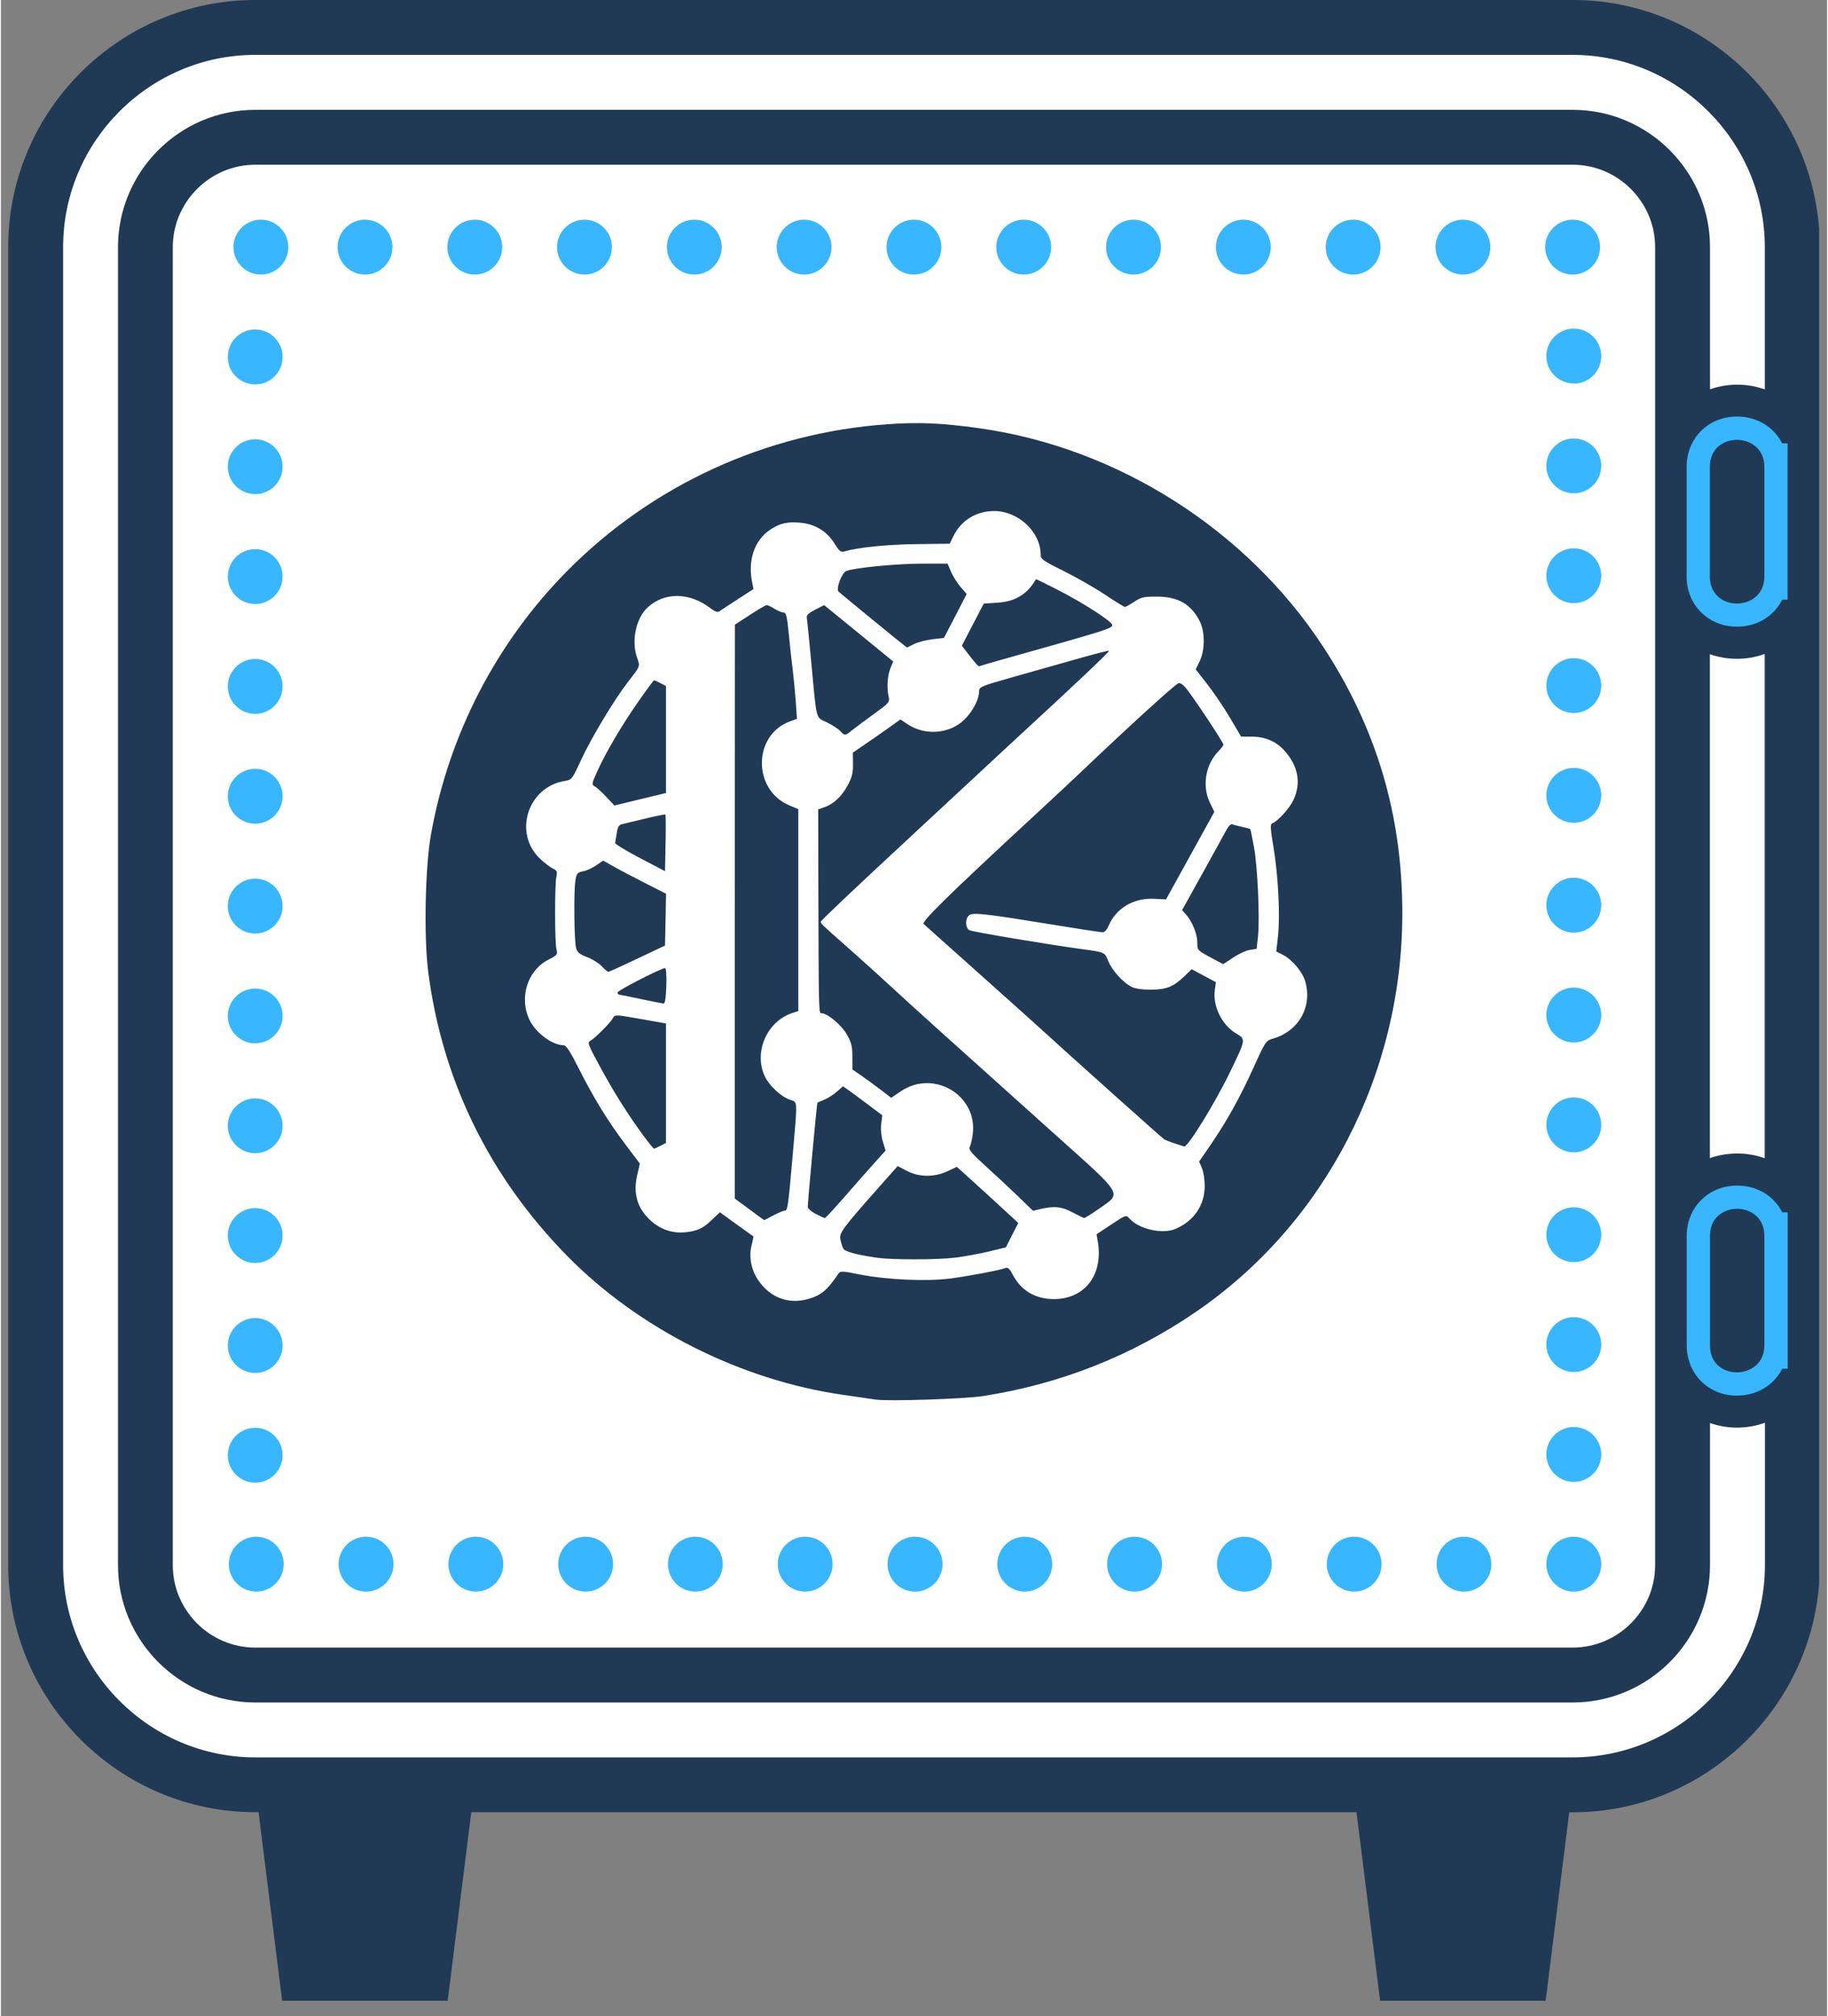 <svg xmlns="http://www.w3.org/2000/svg" xmlns:xlink="http://www.w3.org/1999/xlink" width="156" zoomAndPan="magnify" viewBox="0 0 116.88 129" height="172" preserveAspectRatio="xMidYMid meet" version="1.0"><rect x="0" y="0" width="116.88" height="129" fill="#808080" stroke="none"/><defs><clipPath id="25f266ac48"><path d="M 0.391 0 L 116.371 0 L 116.371 128.008 L 0.391 128.008 Z M 0.391 0 " clip-rule="nonzero"/></clipPath><clipPath id="bec7e36fb5"><path d="M 25.555 25.004 L 92.539 25.004 L 92.539 91.984 L 25.555 91.984 Z M 25.555 25.004 " clip-rule="nonzero"/></clipPath><clipPath id="bf76ffbade"><path d="M 27.18 27.07 L 89.695 27.07 L 89.695 89.586 L 27.18 89.586 Z M 27.18 27.07 " clip-rule="nonzero"/></clipPath></defs><path fill="#203a55" d="M 68.312 81.82 C 68.266 83.34 67.238 84.715 65.707 85.125 C 64.176 85.531 62.598 84.855 61.805 83.57 C 61.371 85.02 60.027 86.082 58.434 86.082 C 56.844 86.082 55.496 85.02 55.066 83.57 C 54.27 84.855 52.691 85.539 51.16 85.133 C 49.629 84.723 48.602 83.348 48.559 81.828 C 47.457 82.871 45.762 83.125 44.379 82.328 C 43.004 81.531 42.363 79.941 42.719 78.469 C 41.391 79.188 39.688 78.988 38.562 77.867 C 37.434 76.742 37.23 75.039 37.961 73.699 C 36.488 74.059 34.891 73.418 34.102 72.043 C 33.305 70.668 33.551 68.965 34.59 67.863 C 33.074 67.816 31.699 66.793 31.289 65.258 C 30.879 63.727 31.559 62.152 32.852 61.355 C 31.395 60.926 30.336 59.578 30.336 57.984 C 30.336 56.395 31.402 55.047 32.852 54.617 C 31.566 53.82 30.879 52.246 31.289 50.711 C 31.699 49.18 33.082 48.156 34.59 48.109 C 33.551 47.008 33.297 45.305 34.102 43.93 C 34.895 42.555 36.488 41.914 37.961 42.273 C 37.238 40.941 37.441 39.238 38.562 38.113 C 39.688 36.984 41.391 36.785 42.719 37.512 C 42.371 36.039 43.004 34.449 44.379 33.652 C 45.754 32.855 47.457 33.102 48.559 34.152 C 48.602 32.633 49.629 31.258 51.16 30.848 C 52.691 30.441 54.277 31.117 55.066 32.41 C 55.496 30.953 56.844 29.891 58.434 29.891 C 60.027 29.891 61.371 30.953 61.805 32.41 C 62.598 31.125 64.176 30.441 65.707 30.848 C 67.238 31.258 68.266 32.641 68.312 34.152 C 69.41 33.109 71.113 32.855 72.492 33.652 C 73.867 34.449 74.504 36.039 74.148 37.512 C 75.48 36.789 77.184 36.992 78.305 38.113 C 79.43 39.238 79.637 40.941 78.91 42.273 C 80.383 41.922 81.973 42.555 82.77 43.93 C 83.562 45.305 83.32 47.008 82.27 48.109 C 83.781 48.156 85.164 49.18 85.57 50.711 C 85.98 52.246 85.305 53.82 84.012 54.617 C 85.469 55.047 86.531 56.395 86.531 57.984 C 86.531 59.578 85.469 60.926 84.012 61.355 C 85.297 62.152 85.98 63.727 85.57 65.258 C 85.164 66.793 83.781 67.816 82.27 67.863 C 83.312 68.965 83.562 70.66 82.77 72.043 C 81.973 73.418 80.383 74.059 78.91 73.699 C 79.629 75.031 79.43 76.734 78.305 77.867 C 77.176 78.988 75.48 79.195 74.148 78.469 C 74.5 79.941 73.867 81.539 72.492 82.328 C 71.113 83.125 69.41 82.879 68.312 81.828 Z M 114.195 28.105 L 114.629 28.105 L 114.629 38.648 L 114.195 38.648 C 112.688 41.379 107.676 40.844 107.621 36.918 L 107.621 29.824 C 107.676 25.918 112.688 25.383 114.195 28.113 Z M 114.195 77.293 L 114.629 77.293 L 114.629 87.832 L 114.191 87.832 C 112.68 90.547 107.668 90.031 107.617 86.098 L 107.617 79.004 C 107.668 75.121 112.68 74.562 114.191 77.293 Z M 114.195 77.293 " fill-opacity="1" fill-rule="evenodd"/><path fill="#ffffff" d="M 100.594 8.781 C 104.461 8.781 107.621 11.945 107.621 15.812 L 107.621 100.141 C 107.621 104 104.461 107.168 100.594 107.168 L 16.273 107.168 C 12.406 107.168 9.246 104.008 9.246 100.141 L 9.246 15.812 C 9.246 11.945 12.406 8.781 16.273 8.781 L 100.602 8.781 Z M 58.434 29.867 C 42.914 29.867 30.328 42.449 30.328 57.98 C 30.328 73.508 42.914 86.082 58.434 86.082 C 73.957 86.082 86.547 73.5 86.547 57.98 C 86.547 42.457 73.961 29.867 58.434 29.867 Z M 58.434 29.867 " fill-opacity="1" fill-rule="evenodd"/><path fill="#ffffff" d="M 107.621 76.57 L 107.621 39.363 L 109.965 40.191 C 110.711 40.449 111.559 40.449 112.301 40.191 L 114.652 39.34 L 114.652 76.602 L 112.301 75.762 C 111.559 75.492 110.711 75.492 109.957 75.754 L 107.617 76.578 Z M 114.652 88.523 L 114.652 100.133 C 114.652 107.859 108.328 114.188 100.594 114.188 L 16.273 114.188 C 8.547 114.188 2.219 107.867 2.219 100.133 L 2.219 15.812 C 2.219 8.086 8.539 1.754 16.273 1.754 L 100.602 1.754 C 108.328 1.754 114.656 8.078 114.656 15.812 L 114.656 27.414 L 112.309 26.574 C 111.562 26.305 110.715 26.305 109.965 26.574 L 107.621 27.391 L 107.621 15.82 C 107.621 11.953 104.461 8.789 100.594 8.789 L 16.273 8.789 C 12.406 8.789 9.246 11.953 9.246 15.82 L 9.246 100.148 C 9.246 104.008 12.406 107.176 16.273 107.176 L 100.602 107.176 C 104.469 107.176 107.629 104.016 107.629 100.148 L 107.629 88.574 L 109.973 89.398 C 110.715 89.66 111.562 89.66 112.309 89.395 L 114.656 88.543 Z M 114.652 88.523 " fill-opacity="1" fill-rule="evenodd"/><path fill="#38b6ff" d="M 16.273 14.055 C 17.242 14.055 18.027 14.844 18.027 15.812 C 18.027 16.777 17.242 17.566 16.273 17.566 C 15.309 17.566 14.52 16.777 14.52 15.812 C 14.52 14.844 15.309 14.055 16.273 14.055 Z M 16.273 14.055 " fill-opacity="1" fill-rule="evenodd"/><path fill="#38b6ff" d="M 58.434 28.105 C 74.93 28.105 88.301 41.477 88.301 57.973 C 88.301 74.465 74.93 87.84 58.434 87.84 C 41.938 87.84 28.566 74.465 28.566 57.973 C 28.566 41.477 41.938 28.105 58.434 28.105 Z M 58.434 28.105 " fill-opacity="1" fill-rule="evenodd"/><g clip-path="url(#25f266ac48)"><path fill="#203a55" d="M 100.379 115.941 L 98.84 128.234 L 88.301 128.234 L 86.762 115.941 L 30.105 115.941 L 28.566 128.234 L 18.027 128.234 L 16.488 115.941 L 16.273 115.941 C 7.574 115.941 0.465 108.832 0.465 100.133 L 0.465 15.812 C 0.457 7.109 7.574 0 16.273 0 L 100.602 0 C 109.305 0 116.414 7.109 116.414 15.812 L 116.414 100.141 C 116.414 108.832 109.305 115.949 100.602 115.949 L 100.379 115.949 Z M 100.379 115.941 " fill-opacity="1" fill-rule="evenodd"/></g><path fill="#ffffff" d="M 109.379 74.094 C 110.508 73.699 111.766 73.699 112.887 74.102 L 112.887 41.84 C 111.766 42.25 110.5 42.25 109.379 41.855 Z M 109.379 74.094 " fill-opacity="1" fill-rule="evenodd"/><path fill="#ffffff" d="M 112.895 91.027 C 111.773 91.438 110.508 91.438 109.387 91.043 L 109.387 100.141 C 109.387 104.973 105.438 108.922 100.602 108.922 L 16.273 108.922 C 11.441 108.922 7.492 104.973 7.492 100.141 L 7.492 15.812 C 7.492 10.977 11.441 7.027 16.273 7.027 L 100.602 7.027 C 105.438 7.027 109.387 10.977 109.387 15.812 L 109.387 24.906 C 110.516 24.512 111.773 24.512 112.895 24.914 L 112.895 15.812 C 112.895 9.051 107.355 3.512 100.594 3.512 L 16.273 3.512 C 9.516 3.512 3.98 9.043 3.98 15.812 L 3.98 100.141 C 3.98 106.898 9.516 112.434 16.273 112.434 L 100.602 112.434 C 107.363 112.434 112.902 106.898 112.902 100.141 L 112.902 91.035 Z M 112.895 91.027 " fill-opacity="1" fill-rule="evenodd"/><path fill="#38b6ff" d="M 111.117 77.336 C 111.988 77.336 112.867 77.91 112.867 79.055 L 112.867 86.082 C 112.867 87.223 111.98 87.801 111.102 87.801 C 110.227 87.801 109.395 87.242 109.387 86.105 L 109.387 79.031 C 109.398 77.902 110.262 77.336 111.125 77.336 M 111.125 75.852 C 109.312 75.852 107.922 77.211 107.898 79.02 L 107.898 86.082 C 107.898 86.082 107.898 86.121 107.898 86.121 C 107.922 87.926 109.297 89.289 111.102 89.289 C 112.406 89.289 113.484 88.605 114.012 87.57 L 114.359 87.57 L 114.359 86.082 C 114.359 86.082 114.359 79.055 114.359 79.055 L 114.359 77.566 L 114.012 77.566 C 113.492 76.527 112.418 75.852 111.125 75.852 Z M 111.125 75.852 " fill-opacity="1" fill-rule="nonzero"/><path fill="#38b6ff" d="M 111.109 28.141 C 111.988 28.141 112.867 28.723 112.867 29.859 L 112.867 36.887 C 112.867 38.031 111.988 38.613 111.109 38.613 C 110.234 38.613 109.395 38.055 109.379 36.91 L 109.379 29.836 C 109.395 28.699 110.246 28.141 111.102 28.141 M 111.102 26.652 C 109.289 26.652 107.914 28.016 107.891 29.824 L 107.891 36.887 C 107.891 36.887 107.891 36.926 107.891 36.926 C 107.914 38.73 109.297 40.094 111.109 40.094 C 112.414 40.094 113.484 39.41 114.012 38.367 L 114.352 38.367 L 114.352 36.879 C 114.352 36.879 114.352 29.852 114.352 29.852 L 114.352 28.363 L 114.004 28.363 C 113.477 27.324 112.406 26.648 111.102 26.648 Z M 111.102 26.652 " fill-opacity="1" fill-rule="nonzero"/><path fill="#ffffff" d="M 100.594 10.539 L 16.273 10.539 C 13.383 10.539 11 12.918 11 15.812 L 11 100.141 C 11 103.031 13.375 105.41 16.273 105.41 L 100.602 105.41 C 103.496 105.41 105.875 103.039 105.875 100.141 L 105.875 15.812 C 105.875 12.918 103.496 10.539 100.602 10.539 Z M 100.594 10.539 " fill-opacity="1" fill-rule="evenodd"/><path fill="#38b6ff" d="M 58.434 98.316 L 58.508 98.316 C 59.484 98.316 60.266 99.105 60.266 100.07 C 60.266 101.039 59.477 101.828 58.508 101.828 L 58.434 101.828 C 57.496 101.789 56.746 101.016 56.746 100.07 C 56.746 99.129 57.496 98.355 58.434 98.316 Z M 58.434 98.316 " fill-opacity="1" fill-rule="evenodd"/><path fill="#38b6ff" d="M 58.434 14.055 C 59.402 14.055 60.191 14.844 60.191 15.812 C 60.191 16.777 59.402 17.566 58.434 17.566 C 57.461 17.566 56.68 16.777 56.68 15.812 C 56.68 14.844 57.469 14.055 58.434 14.055 Z M 58.434 14.055 " fill-opacity="1" fill-rule="evenodd"/><path fill="#38b6ff" d="M 100.668 101.828 C 99.703 101.828 98.914 101.039 98.914 100.07 C 98.914 99.105 99.703 98.316 100.668 98.316 C 101.637 98.316 102.426 99.105 102.426 100.07 C 102.426 101.039 101.637 101.828 100.668 101.828 Z M 100.668 101.828 " fill-opacity="1" fill-rule="evenodd"/><path fill="#38b6ff" d="M 102.352 15.812 C 102.352 16.777 101.562 17.566 100.594 17.566 C 99.629 17.566 98.84 16.777 98.84 15.812 C 98.84 14.844 99.629 14.055 100.594 14.055 C 101.562 14.055 102.352 14.844 102.352 15.812 Z M 102.352 15.812 " fill-opacity="1" fill-rule="evenodd"/><path fill="#38b6ff" d="M 18.395 15.812 C 18.395 16.777 17.605 17.566 16.637 17.566 C 15.672 17.566 14.883 16.777 14.883 15.812 C 14.883 14.844 15.672 14.055 16.637 14.055 C 17.605 14.055 18.395 14.844 18.395 15.812 Z M 18.395 15.812 " fill-opacity="1" fill-rule="evenodd"/><path fill="#38b6ff" d="M 67.219 15.812 C 67.219 16.777 66.43 17.566 65.461 17.566 C 64.496 17.566 63.707 16.777 63.707 15.812 C 63.707 14.844 64.496 14.055 65.461 14.055 C 66.43 14.055 67.219 14.844 67.219 15.812 Z M 67.219 15.812 " fill-opacity="1" fill-rule="evenodd"/><path fill="#38b6ff" d="M 58.711 25.5 C 76.988 25.5 91.805 40.324 91.805 58.602 C 91.805 76.883 76.98 91.699 58.711 91.699 C 40.438 91.699 25.609 76.883 25.609 58.602 C 25.609 40.324 40.43 25.5 58.711 25.5 Z M 58.711 25.5 " fill-opacity="1" fill-rule="evenodd"/><path fill="#38b6ff" d="M 74.246 15.812 C 74.246 16.777 73.457 17.566 72.492 17.566 C 71.523 17.566 70.734 16.777 70.734 15.812 C 70.734 14.844 71.523 14.055 72.492 14.055 C 73.457 14.055 74.246 14.844 74.246 15.812 Z M 74.246 15.812 " fill-opacity="1" fill-rule="evenodd"/><path fill="#38b6ff" d="M 81.273 15.812 C 81.273 16.777 80.484 17.566 79.52 17.566 C 78.551 17.566 77.762 16.777 77.762 15.812 C 77.762 14.844 78.551 14.055 79.52 14.055 C 80.484 14.055 81.273 14.844 81.273 15.812 Z M 81.273 15.812 " fill-opacity="1" fill-rule="evenodd"/><path fill="#38b6ff" d="M 88.301 15.812 C 88.301 16.777 87.512 17.566 86.547 17.566 C 85.578 17.566 84.793 16.777 84.793 15.812 C 84.793 14.844 85.578 14.055 86.547 14.055 C 87.512 14.055 88.301 14.844 88.301 15.812 Z M 88.301 15.812 " fill-opacity="1" fill-rule="evenodd"/><path fill="#38b6ff" d="M 95.328 15.812 C 95.328 16.777 94.543 17.566 93.574 17.566 C 92.605 17.566 91.82 16.777 91.82 15.812 C 91.82 14.844 92.605 14.055 93.574 14.055 C 94.543 14.055 95.328 14.844 95.328 15.812 Z M 95.328 15.812 " fill-opacity="1" fill-rule="evenodd"/><path fill="#38b6ff" d="M 100.668 24.535 C 100.016 24.535 99.441 24.172 99.137 23.641 C 98.996 23.391 98.914 23.094 98.914 22.781 C 98.914 21.812 99.703 21.023 100.668 21.023 C 101.637 21.023 102.426 21.812 102.426 22.781 C 102.426 23.094 102.344 23.391 102.199 23.648 C 101.895 24.184 101.332 24.543 100.668 24.543 Z M 100.668 24.535 " fill-opacity="1" fill-rule="evenodd"/><path fill="#38b6ff" d="M 100.668 31.562 C 99.703 31.562 98.914 30.773 98.914 29.809 C 98.914 28.84 99.703 28.051 100.668 28.051 C 101.637 28.051 102.426 28.84 102.426 29.809 C 102.426 30.773 101.637 31.562 100.668 31.562 Z M 100.668 31.562 " fill-opacity="1" fill-rule="evenodd"/><path fill="#38b6ff" d="M 100.668 38.59 C 99.703 38.59 98.914 37.801 98.914 36.836 C 98.914 35.867 99.703 35.082 100.668 35.082 C 101.637 35.082 102.426 35.867 102.426 36.836 C 102.426 37.801 101.637 38.59 100.668 38.59 Z M 100.668 38.59 " fill-opacity="1" fill-rule="evenodd"/><path fill="#38b6ff" d="M 100.668 45.617 C 99.703 45.617 98.914 44.832 98.914 43.863 C 98.914 42.898 99.703 42.109 100.668 42.109 C 101.637 42.109 102.426 42.898 102.426 43.863 C 102.426 44.832 101.637 45.617 100.668 45.617 Z M 100.668 45.617 " fill-opacity="1" fill-rule="evenodd"/><path fill="#38b6ff" d="M 100.668 52.641 C 99.703 52.641 98.914 51.852 98.914 50.883 C 98.914 49.918 99.703 49.129 100.668 49.129 C 101.637 49.129 102.426 49.918 102.426 50.883 C 102.426 51.852 101.637 52.641 100.668 52.641 Z M 100.668 52.641 " fill-opacity="1" fill-rule="evenodd"/><path fill="#38b6ff" d="M 100.668 59.668 C 99.703 59.668 98.914 58.879 98.914 57.91 C 98.914 56.945 99.703 56.156 100.668 56.156 C 101.637 56.156 102.426 56.945 102.426 57.91 C 102.426 58.879 101.637 59.668 100.668 59.668 Z M 100.668 59.668 " fill-opacity="1" fill-rule="evenodd"/><path fill="#38b6ff" d="M 100.668 66.695 C 99.703 66.695 98.914 65.906 98.914 64.941 C 98.914 63.973 99.703 63.184 100.668 63.184 C 101.637 63.184 102.426 63.973 102.426 64.941 C 102.426 65.906 101.637 66.695 100.668 66.695 Z M 100.668 66.695 " fill-opacity="1" fill-rule="evenodd"/><path fill="#38b6ff" d="M 100.668 73.723 C 99.703 73.723 98.914 72.934 98.914 71.969 C 98.914 71 99.703 70.211 100.668 70.211 C 101.637 70.211 102.426 71 102.426 71.969 C 102.426 72.934 101.637 73.723 100.668 73.723 Z M 100.668 73.723 " fill-opacity="1" fill-rule="evenodd"/><path fill="#38b6ff" d="M 100.668 80.75 C 99.703 80.75 98.914 79.961 98.914 78.996 C 98.914 78.027 99.703 77.242 100.668 77.242 C 101.637 77.242 102.426 78.027 102.426 78.996 C 102.426 79.961 101.637 80.75 100.668 80.75 Z M 100.668 80.75 " fill-opacity="1" fill-rule="evenodd"/><path fill="#38b6ff" d="M 100.668 87.777 C 99.703 87.777 98.914 86.992 98.914 86.023 C 98.914 85.059 99.703 84.27 100.668 84.27 C 101.637 84.27 102.426 85.059 102.426 86.023 C 102.426 86.992 101.637 87.777 100.668 87.777 Z M 100.668 87.777 " fill-opacity="1" fill-rule="evenodd"/><path fill="#38b6ff" d="M 100.668 94.809 C 99.703 94.809 98.914 94.02 98.914 93.051 C 98.914 92.086 99.703 91.297 100.668 91.297 C 101.637 91.297 102.426 92.086 102.426 93.051 C 102.426 94.02 101.637 94.809 100.668 94.809 Z M 100.668 94.809 " fill-opacity="1" fill-rule="evenodd"/><path fill="#38b6ff" d="M 91.887 100.07 C 91.887 99.105 92.676 98.316 93.641 98.316 C 94.609 98.316 95.395 99.105 95.395 100.07 C 95.395 101.039 94.609 101.828 93.641 101.828 C 92.676 101.828 91.887 101.039 91.887 100.07 Z M 91.887 100.07 " fill-opacity="1" fill-rule="evenodd"/><path fill="#38b6ff" d="M 84.859 100.07 C 84.859 99.105 85.645 98.316 86.613 98.316 C 87.578 98.316 88.367 99.105 88.367 100.07 C 88.367 101.039 87.578 101.828 86.613 101.828 C 85.645 101.828 84.859 101.039 84.859 100.07 Z M 84.859 100.07 " fill-opacity="1" fill-rule="evenodd"/><path fill="#38b6ff" d="M 77.832 100.07 C 77.832 99.105 78.617 98.316 79.586 98.316 C 80.551 98.316 81.34 99.105 81.34 100.07 C 81.34 101.039 80.551 101.828 79.586 101.828 C 78.617 101.828 77.832 101.039 77.832 100.07 Z M 77.832 100.07 " fill-opacity="1" fill-rule="evenodd"/><path fill="#38b6ff" d="M 70.801 100.07 C 70.801 99.105 71.59 98.316 72.559 98.316 C 73.523 98.316 74.312 99.105 74.312 100.07 C 74.312 101.039 73.523 101.828 72.559 101.828 C 71.59 101.828 70.801 101.039 70.801 100.07 Z M 70.801 100.07 " fill-opacity="1" fill-rule="evenodd"/><path fill="#38b6ff" d="M 63.773 100.07 C 63.773 99.105 64.562 98.316 65.531 98.316 C 66.496 98.316 67.285 99.105 67.285 100.07 C 67.285 101.039 66.496 101.828 65.531 101.828 C 64.562 101.828 63.773 101.039 63.773 100.07 Z M 63.773 100.07 " fill-opacity="1" fill-rule="evenodd"/><path fill="#38b6ff" d="M 25.059 15.812 C 25.059 16.777 24.27 17.566 23.301 17.566 C 22.336 17.566 21.547 16.777 21.547 15.812 C 21.547 14.844 22.336 14.055 23.301 14.055 C 24.27 14.055 25.059 14.844 25.059 15.812 Z M 25.059 15.812 " fill-opacity="1" fill-rule="evenodd"/><path fill="#38b6ff" d="M 32.086 15.812 C 32.086 16.777 31.297 17.566 30.328 17.566 C 29.363 17.566 28.574 16.777 28.574 15.812 C 28.574 14.844 29.363 14.055 30.328 14.055 C 31.297 14.055 32.086 14.844 32.086 15.812 Z M 32.086 15.812 " fill-opacity="1" fill-rule="evenodd"/><path fill="#38b6ff" d="M 39.105 15.812 C 39.105 16.777 38.316 17.566 37.352 17.566 C 36.383 17.566 35.594 16.777 35.594 15.812 C 35.594 14.844 36.383 14.055 37.352 14.055 C 38.316 14.055 39.105 14.844 39.105 15.812 Z M 39.105 15.812 " fill-opacity="1" fill-rule="evenodd"/><path fill="#38b6ff" d="M 46.133 15.812 C 46.133 16.777 45.344 17.566 44.379 17.566 C 43.41 17.566 42.625 16.777 42.625 15.812 C 42.625 14.844 43.41 14.055 44.379 14.055 C 45.344 14.055 46.133 14.844 46.133 15.812 Z M 46.133 15.812 " fill-opacity="1" fill-rule="evenodd"/><path fill="#38b6ff" d="M 53.16 15.812 C 53.16 16.777 52.375 17.566 51.406 17.566 C 50.441 17.566 49.652 16.777 49.652 15.812 C 49.652 14.844 50.441 14.055 51.406 14.055 C 52.375 14.055 53.16 14.844 53.16 15.812 Z M 53.16 15.812 " fill-opacity="1" fill-rule="evenodd"/><path fill="#38b6ff" d="M 14.586 100.07 C 14.586 99.105 15.375 98.316 16.34 98.316 C 17.309 98.316 18.098 99.105 18.098 100.07 C 18.098 101.039 17.309 101.828 16.34 101.828 C 15.375 101.828 14.586 101.039 14.586 100.07 Z M 14.586 100.07 " fill-opacity="1" fill-rule="evenodd"/><path fill="#38b6ff" d="M 49.719 100.07 C 49.719 99.105 50.508 98.316 51.473 98.316 C 52.441 98.316 53.23 99.105 53.23 100.07 C 53.23 101.039 52.441 101.828 51.473 101.828 C 50.508 101.828 49.719 101.039 49.719 100.07 Z M 49.719 100.07 " fill-opacity="1" fill-rule="evenodd"/><path fill="#38b6ff" d="M 42.691 100.07 C 42.691 99.105 43.48 98.316 44.445 98.316 C 45.414 98.316 46.199 99.105 46.199 100.07 C 46.199 101.039 45.414 101.828 44.445 101.828 C 43.48 101.828 42.691 101.039 42.691 100.07 Z M 42.691 100.07 " fill-opacity="1" fill-rule="evenodd"/><path fill="#38b6ff" d="M 35.668 100.07 C 35.668 99.105 36.457 98.316 37.426 98.316 C 38.391 98.316 39.18 99.105 39.18 100.07 C 39.18 101.039 38.391 101.828 37.426 101.828 C 36.457 101.828 35.668 101.039 35.668 100.07 Z M 35.668 100.07 " fill-opacity="1" fill-rule="evenodd"/><path fill="#38b6ff" d="M 28.641 100.07 C 28.641 99.105 29.43 98.316 30.398 98.316 C 31.363 98.316 32.152 99.105 32.152 100.07 C 32.152 101.039 31.363 101.828 30.398 101.828 C 29.43 101.828 28.641 101.039 28.641 100.07 Z M 28.641 100.07 " fill-opacity="1" fill-rule="evenodd"/><path fill="#38b6ff" d="M 21.613 100.07 C 21.613 99.105 22.402 98.316 23.367 98.316 C 24.336 98.316 25.125 99.105 25.125 100.07 C 25.125 101.039 24.336 101.828 23.367 101.828 C 22.402 101.828 21.613 101.039 21.613 100.07 Z M 21.613 100.07 " fill-opacity="1" fill-rule="evenodd"/><path fill="#38b6ff" d="M 16.273 91.348 C 17.242 91.348 18.027 92.137 18.027 93.105 C 18.027 94.07 17.242 94.859 16.273 94.859 C 15.309 94.859 14.52 94.07 14.52 93.105 C 14.52 92.137 15.309 91.348 16.273 91.348 Z M 16.273 91.348 " fill-opacity="1" fill-rule="evenodd"/><path fill="#38b6ff" d="M 16.273 84.328 C 17.242 84.328 18.027 85.117 18.027 86.082 C 18.027 87.051 17.242 87.84 16.273 87.84 C 15.309 87.84 14.52 87.051 14.52 86.082 C 14.52 85.117 15.309 84.328 16.273 84.328 Z M 16.273 84.328 " fill-opacity="1" fill-rule="evenodd"/><path fill="#38b6ff" d="M 16.273 77.293 C 17.242 77.293 18.027 78.082 18.027 79.047 C 18.027 80.016 17.242 80.805 16.273 80.805 C 15.309 80.805 14.52 80.016 14.52 79.047 C 14.52 78.082 15.309 77.293 16.273 77.293 Z M 16.273 77.293 " fill-opacity="1" fill-rule="evenodd"/><path fill="#38b6ff" d="M 16.273 70.273 C 17.242 70.273 18.027 71.059 18.027 72.027 C 18.027 72.992 17.242 73.781 16.273 73.781 C 15.309 73.781 14.52 72.992 14.52 72.027 C 14.52 71.059 15.309 70.273 16.273 70.273 Z M 16.273 70.273 " fill-opacity="1" fill-rule="evenodd"/><path fill="#38b6ff" d="M 16.273 63.246 C 17.242 63.246 18.027 64.031 18.027 65 C 18.027 65.965 17.242 66.754 16.273 66.754 C 15.309 66.754 14.52 65.965 14.52 65 C 14.52 64.031 15.309 63.246 16.273 63.246 Z M 16.273 63.246 " fill-opacity="1" fill-rule="evenodd"/><path fill="#38b6ff" d="M 16.273 56.215 C 17.242 56.215 18.027 57.004 18.027 57.973 C 18.027 58.938 17.242 59.727 16.273 59.727 C 15.309 59.727 14.52 58.938 14.52 57.973 C 14.52 57.004 15.309 56.215 16.273 56.215 Z M 16.273 56.215 " fill-opacity="1" fill-rule="evenodd"/><path fill="#38b6ff" d="M 16.273 49.188 C 17.242 49.188 18.027 49.977 18.027 50.945 C 18.027 51.91 17.242 52.699 16.273 52.699 C 15.309 52.699 14.52 51.91 14.52 50.945 C 14.52 49.977 15.309 49.188 16.273 49.188 Z M 16.273 49.188 " fill-opacity="1" fill-rule="evenodd"/><path fill="#38b6ff" d="M 16.273 42.16 C 17.242 42.16 18.027 42.949 18.027 43.914 C 18.027 44.883 17.242 45.672 16.273 45.672 C 15.309 45.672 14.52 44.883 14.52 43.914 C 14.52 42.949 15.309 42.16 16.273 42.16 Z M 16.273 42.16 " fill-opacity="1" fill-rule="evenodd"/><path fill="#38b6ff" d="M 16.273 35.133 C 17.242 35.133 18.027 35.922 18.027 36.887 C 18.027 37.855 17.242 38.645 16.273 38.645 C 15.309 38.645 14.52 37.855 14.52 36.887 C 14.52 35.922 15.309 35.133 16.273 35.133 Z M 16.273 35.133 " fill-opacity="1" fill-rule="evenodd"/><path fill="#38b6ff" d="M 16.273 28.105 C 17.242 28.105 18.027 28.895 18.027 29.859 C 18.027 30.828 17.242 31.613 16.273 31.613 C 15.309 31.613 14.52 30.828 14.52 29.859 C 14.52 28.895 15.309 28.105 16.273 28.105 Z M 16.273 28.105 " fill-opacity="1" fill-rule="evenodd"/><path fill="#38b6ff" d="M 16.273 21.082 C 17.242 21.082 18.027 21.871 18.027 22.84 C 18.027 23.078 17.984 23.309 17.895 23.508 C 17.629 24.148 17.004 24.594 16.273 24.594 C 15.547 24.594 14.906 24.141 14.645 23.5 C 14.562 23.293 14.52 23.07 14.52 22.832 C 14.52 21.863 15.309 21.078 16.273 21.078 Z M 16.273 21.082 " fill-opacity="1" fill-rule="evenodd"/><path fill="#203a55" d="M 81.207 48.84 C 79.965 45.848 78.016 43.074 75.762 40.828 C 73.508 38.574 70.633 36.887 67.641 35.645 C 64.758 34.449 61.551 33.852 58.234 33.852 C 54.918 33.852 51.512 33.973 48.633 35.168 C 45.645 36.41 43.145 38.762 40.891 41.016 C 38.637 43.27 36.02 45.656 34.785 48.645 C 33.586 51.531 33.98 55.043 33.98 58.359 C 33.98 61.676 34.227 64.926 35.418 67.809 C 36.66 70.801 39.18 72.914 41.434 75.164 C 43.688 77.418 45.723 80.109 48.715 81.352 C 51.602 82.551 54.926 83.359 58.242 83.359 C 61.559 83.359 64.809 82.379 67.695 81.184 C 70.684 79.941 73.383 78.008 75.637 75.754 C 77.891 73.5 79.703 70.75 80.945 67.758 C 82.145 64.871 83.512 61.668 83.512 58.359 C 83.512 55.047 82.41 51.723 81.215 48.848 Z M 65.18 72.488 L 59.922 71.707 L 61.426 61.543 L 50.426 70.012 L 47.191 65.789 L 56.836 58.359 L 47.191 50.93 L 50.426 46.703 L 61.426 55.176 L 59.922 45.008 L 65.18 44.227 L 67.262 58.359 Z M 65.18 72.488 " fill-opacity="1" fill-rule="nonzero"/><g clip-path="url(#bec7e36fb5)"><path fill="#ffffff" d="M 92.539 58.496 C 92.539 59.59 92.484 60.684 92.375 61.777 C 92.27 62.867 92.109 63.953 91.895 65.027 C 91.68 66.105 91.414 67.168 91.094 68.215 C 90.777 69.266 90.406 70.297 89.988 71.312 C 89.566 72.324 89.102 73.312 88.582 74.281 C 88.066 75.25 87.504 76.188 86.895 77.102 C 86.285 78.012 85.633 78.895 84.934 79.742 C 84.238 80.59 83.504 81.398 82.727 82.176 C 81.953 82.953 81.141 83.688 80.293 84.383 C 79.445 85.078 78.566 85.73 77.652 86.34 C 76.742 86.949 75.801 87.512 74.836 88.031 C 73.867 88.547 72.875 89.016 71.863 89.434 C 70.852 89.855 69.816 90.223 68.77 90.543 C 67.719 90.859 66.656 91.129 65.582 91.34 C 64.504 91.555 63.422 91.715 62.328 91.824 C 61.238 91.93 60.145 91.984 59.047 91.984 C 57.949 91.984 56.855 91.93 55.766 91.824 C 54.672 91.715 53.59 91.555 52.512 91.34 C 51.438 91.129 50.375 90.859 49.324 90.543 C 48.277 90.223 47.242 89.855 46.23 89.434 C 45.219 89.016 44.227 88.547 43.258 88.031 C 42.293 87.512 41.352 86.949 40.441 86.34 C 39.527 85.73 38.648 85.078 37.801 84.383 C 36.953 83.688 36.141 82.953 35.367 82.176 C 34.59 81.398 33.855 80.59 33.16 79.742 C 32.461 78.895 31.809 78.012 31.199 77.102 C 30.59 76.188 30.027 75.25 29.512 74.281 C 28.992 73.312 28.527 72.324 28.105 71.312 C 27.688 70.297 27.316 69.266 27 68.215 C 26.68 67.168 26.414 66.105 26.199 65.027 C 25.984 63.953 25.824 62.867 25.719 61.777 C 25.609 60.684 25.555 59.59 25.555 58.496 C 25.555 57.398 25.609 56.305 25.719 55.211 C 25.824 54.121 25.984 53.035 26.199 51.961 C 26.414 50.887 26.68 49.824 27 48.773 C 27.316 47.723 27.688 46.691 28.105 45.68 C 28.527 44.664 28.992 43.676 29.512 42.707 C 30.027 41.738 30.59 40.801 31.199 39.887 C 31.809 38.977 32.461 38.098 33.16 37.25 C 33.855 36.402 34.59 35.59 35.367 34.812 C 36.141 34.039 36.953 33.301 37.801 32.605 C 38.648 31.91 39.527 31.258 40.441 30.648 C 41.352 30.039 42.293 29.477 43.258 28.957 C 44.227 28.441 45.219 27.973 46.23 27.555 C 47.242 27.133 48.277 26.766 49.324 26.445 C 50.375 26.129 51.438 25.863 52.512 25.648 C 53.59 25.434 54.672 25.273 55.766 25.164 C 56.855 25.059 57.949 25.004 59.047 25.004 C 60.145 25.004 61.238 25.059 62.328 25.164 C 63.422 25.273 64.504 25.434 65.582 25.648 C 66.656 25.863 67.719 26.129 68.77 26.445 C 69.816 26.766 70.852 27.133 71.863 27.555 C 72.875 27.973 73.867 28.441 74.836 28.957 C 75.801 29.477 76.742 30.039 77.652 30.648 C 78.566 31.258 79.445 31.91 80.293 32.605 C 81.141 33.301 81.953 34.039 82.727 34.812 C 83.504 35.59 84.238 36.402 84.934 37.25 C 85.633 38.098 86.285 38.977 86.895 39.887 C 87.504 40.801 88.066 41.738 88.582 42.707 C 89.102 43.676 89.566 44.664 89.988 45.68 C 90.406 46.691 90.777 47.723 91.094 48.773 C 91.414 49.824 91.68 50.887 91.895 51.961 C 92.109 53.035 92.27 54.121 92.375 55.211 C 92.484 56.305 92.539 57.398 92.539 58.496 Z M 92.539 58.496 " fill-opacity="1" fill-rule="nonzero"/></g><g clip-path="url(#bf76ffbade)"><path fill="#203a55" d="M 55.988 89.543 C 55.793 89.516 54.855 89.379 53.91 89.242 C 47.355 88.305 40.812 85.008 36.23 80.34 C 31.25 75.262 28.242 69.113 27.348 62.172 C 27.062 59.969 27.152 55.461 27.523 53.391 C 28.672 46.98 31.699 41.129 36.238 36.535 C 41.668 31.043 48.941 27.703 56.691 27.145 C 58.707 26.996 60.23 27.062 62.621 27.398 C 71.453 28.637 79.707 33.871 84.617 41.359 C 88.039 46.57 89.695 52.137 89.695 58.426 C 89.695 68.715 84.723 78.305 76.465 83.945 C 72.359 86.75 67.789 88.555 62.848 89.32 C 61.648 89.504 56.805 89.664 55.988 89.543 Z M 51.68 83.105 C 52.484 82.879 52.883 82.547 53.582 81.516 C 53.727 81.301 53.777 81.305 55.039 81.551 C 56.68 81.875 59.199 81.988 60.703 81.805 C 61.805 81.668 63.965 81.262 64.324 81.121 C 64.449 81.074 64.578 81.199 64.738 81.512 C 65.277 82.566 66.199 83.117 67.41 83.113 C 69.375 83.109 70.562 81.555 70.207 79.445 L 70.125 78.965 L 71.07 78.34 C 72.012 77.715 72.012 77.715 72.234 77.961 C 72.84 78.641 74.332 78.977 75.168 78.625 C 76.355 78.125 77.047 77.109 77.047 75.871 C 77.047 75.484 76.969 74.973 76.871 74.738 L 76.691 74.312 L 77.449 73.207 C 78.492 71.68 79.316 70.195 80.195 68.25 C 80.938 66.613 80.953 66.59 81.434 66.445 C 83.09 65.953 83.953 64.387 83.473 62.762 C 83.297 62.172 82.641 61.395 82.066 61.098 L 81.625 60.871 L 81.734 59.93 C 81.883 58.621 81.754 56.023 81.453 54.238 C 81.258 53.082 81.234 52.727 81.348 52.688 C 81.703 52.57 82.477 51.719 82.734 51.164 C 83.223 50.105 83.035 49.039 82.188 48.066 C 81.652 47.449 80.941 47.137 80.082 47.129 L 79.375 47.125 L 78.66 45.918 C 78.27 45.254 77.613 44.285 77.207 43.77 L 76.469 42.824 L 76.723 42.309 C 77.07 41.602 77.07 40.402 76.723 39.734 C 76.16 38.645 75.34 38.176 73.996 38.172 C 73.145 38.168 72.977 38.207 72.539 38.5 C 72.266 38.68 71.996 38.832 71.941 38.832 C 71.891 38.832 71.312 38.477 70.656 38.039 C 70.004 37.605 68.812 36.926 68.008 36.527 C 66.703 35.883 66.547 35.773 66.547 35.496 C 66.547 34.035 65.121 32.695 63.566 32.695 C 62.418 32.695 61.445 33.301 60.953 34.316 L 60.73 34.785 L 58.598 34.812 C 56.734 34.832 54.871 35.023 53.953 35.285 C 53.754 35.344 53.637 35.238 53.34 34.758 C 52.879 34.012 52.125 33.543 51.234 33.449 C 50.359 33.359 49.863 33.469 49.227 33.895 C 48.227 34.562 47.789 35.852 48.082 37.266 L 48.168 37.688 L 47.145 38.348 C 46.582 38.711 46.055 39.059 45.969 39.121 C 45.871 39.191 45.684 39.125 45.414 38.914 C 44.074 37.887 42.465 37.867 41.387 38.867 C 40.641 39.559 40.34 41 40.715 42.078 C 40.914 42.648 40.938 42.594 40.148 43.609 C 39.262 44.75 37.781 47.215 37.129 48.625 C 36.551 49.879 36.539 49.891 36.066 49.969 C 33.695 50.367 32.777 53.332 34.52 54.953 C 34.812 55.223 35.18 55.504 35.34 55.578 C 35.59 55.691 35.621 55.766 35.551 56.086 C 35.441 56.582 35.441 60.203 35.551 60.703 C 35.637 61.078 35.617 61.105 35.043 61.398 C 33.676 62.098 33.137 63.879 33.859 65.305 C 34.266 66.109 35.309 66.871 35.996 66.871 C 36.18 66.871 36.406 67.215 37.008 68.406 C 37.953 70.277 38.848 71.73 40.012 73.277 L 40.895 74.449 L 40.719 75.199 C 40.457 76.336 40.719 77.266 41.512 78.02 C 42.281 78.75 43.188 79 44.25 78.77 C 44.723 78.668 45.012 78.504 45.445 78.098 L 46.016 77.559 L 47.062 78.316 C 47.641 78.734 48.129 79.086 48.152 79.098 C 48.172 79.109 48.129 79.352 48.055 79.633 C 47.855 80.367 48.008 81.215 48.453 81.879 C 49.223 83.023 50.391 83.469 51.68 83.105 Z M 56.047 80.465 C 54.758 80.277 54.008 80.074 53.91 79.879 C 53.855 79.773 53.773 79.516 53.73 79.309 C 53.641 78.887 53.852 78.598 56.215 75.934 L 57.395 74.602 L 57.98 74.91 C 58.762 75.32 59.75 75.328 60.582 74.934 L 61.18 74.652 L 61.449 74.891 C 61.992 75.379 64.59 77.746 64.844 77.992 L 65.113 78.246 L 64.715 79.023 L 64.32 79.805 L 63.227 80.07 C 62.625 80.215 61.664 80.391 61.09 80.461 C 59.91 80.605 57.039 80.609 56.047 80.465 Z M 47.898 77.367 L 46.969 76.68 L 46.969 61.516 C 46.969 53.176 46.973 44.914 46.977 43.156 L 46.98 39.965 L 47.941 39.336 C 48.469 38.992 48.953 38.711 49.012 38.711 C 49.074 38.711 49.297 38.816 49.512 38.949 C 49.727 39.082 49.992 39.191 50.098 39.191 C 50.258 39.191 50.316 39.434 50.43 40.605 C 50.504 41.383 50.617 42.402 50.68 42.871 C 50.738 43.34 50.824 44.23 50.871 44.855 L 50.949 45.992 L 50.508 46.152 C 48.117 47.023 48.098 50.547 50.48 51.535 L 51.035 51.766 L 51.035 64.688 L 50.629 64.82 C 49.008 65.363 48.164 67.344 48.898 68.879 C 49.188 69.48 49.945 70.176 50.516 70.367 C 51 70.527 50.992 70.289 50.676 73.906 C 50.383 77.262 50.352 77.461 50.156 77.461 C 50.07 77.461 49.746 77.598 49.438 77.762 C 49.129 77.926 48.867 78.062 48.852 78.062 C 48.84 78.059 48.41 77.75 47.898 77.367 Z M 52.145 77.664 C 51.871 77.52 51.641 77.32 51.641 77.219 C 51.633 76.949 52.223 70.566 52.258 70.543 C 52.277 70.531 52.477 70.449 52.699 70.355 C 52.926 70.266 53.289 70.035 53.504 69.844 L 53.895 69.5 L 54.285 69.773 C 54.5 69.926 55.066 70.344 55.543 70.703 L 56.41 71.355 L 56.34 71.91 C 56.297 72.254 56.34 72.688 56.449 73.043 L 56.621 73.613 L 55.887 74.426 C 55.484 74.871 54.625 75.844 53.98 76.59 C 53.332 77.332 52.77 77.938 52.727 77.934 C 52.684 77.926 52.422 77.805 52.145 77.66 Z M 68.586 77.566 C 67.898 77.199 67.422 77.148 66.574 77.344 L 66.059 77.465 L 65.141 76.578 C 64.637 76.09 63.699 75.215 63.059 74.637 C 62.109 73.777 61.918 73.547 62.008 73.379 C 62.07 73.266 62.156 72.902 62.199 72.574 C 62.527 70.074 59.703 68.391 57.59 69.824 L 56.98 70.238 L 56.305 69.719 C 55.934 69.434 55.375 69.027 55.062 68.812 L 54.496 68.422 L 54.496 67.617 C 54.496 66.941 54.438 66.707 54.133 66.172 C 53.785 65.562 52.895 64.824 52.504 64.824 C 52.34 64.824 52.34 64.777 52.316 55.867 L 52.309 51.781 L 52.688 51.652 C 53.281 51.453 53.812 50.957 54.191 50.254 C 54.473 49.734 54.539 49.465 54.535 48.879 L 54.527 48.152 L 55.258 47.652 C 55.66 47.379 56.344 46.902 56.781 46.594 L 57.57 46.027 L 58.031 46.336 C 59.004 46.98 60.328 46.984 61.285 46.348 C 61.992 45.875 62.609 44.871 62.609 44.199 C 62.609 43.953 62.785 43.879 64.668 43.348 C 65.801 43.031 67.66 42.504 68.801 42.18 C 69.941 41.855 70.895 41.609 70.922 41.637 C 70.969 41.684 68.766 43.773 65.176 47.074 C 64.457 47.734 63.199 48.906 62.375 49.672 C 61.555 50.438 59.805 52.059 58.492 53.277 C 54.734 56.762 52.531 58.844 52.488 58.949 C 52.441 59.07 52.434 59.062 54.258 60.672 C 55.078 61.395 56.34 62.535 57.062 63.203 C 58.332 64.379 60.133 66.004 67.652 72.746 C 71.875 76.531 71.742 76.309 70.309 77.316 C 69.816 77.66 69.375 77.934 69.324 77.926 C 69.273 77.918 68.941 77.754 68.586 77.566 Z M 41.086 72.609 C 40.102 71.266 39.211 69.848 38.32 68.203 C 37.555 66.793 37.523 66.699 37.742 66.578 C 38.039 66.41 39.008 65.434 39.172 65.133 C 39.297 64.906 39.328 64.906 40.934 65.191 L 42.566 65.48 L 42.566 73.121 L 42.215 73.305 C 42.02 73.406 41.832 73.488 41.797 73.488 C 41.762 73.488 41.441 73.094 41.086 72.609 Z M 75.137 73.16 C 74.844 73.059 74.539 72.945 74.465 72.902 C 74.355 72.844 68.188 67.324 66.367 65.656 C 66.105 65.414 64.387 63.879 62.551 62.238 C 60.715 60.602 59.141 59.195 59.059 59.117 C 58.902 58.969 60.633 57.273 66.195 52.129 C 67.34 51.07 68.734 49.77 69.293 49.238 C 72.059 46.598 74.977 43.938 75.348 43.719 C 75.438 43.664 75.617 43.766 75.801 43.969 C 76.184 44.395 78.242 47.488 78.242 47.637 C 78.242 47.695 78.105 47.883 77.941 48.047 C 77.094 48.906 76.859 50.289 77.387 51.371 L 77.664 51.941 L 74.57 57.543 L 73.797 57.504 C 72.492 57.438 71.355 58.117 70.887 59.25 C 70.793 59.48 70.633 59.648 70.52 59.648 C 70.41 59.648 68.84 59.41 67.031 59.113 C 62.938 58.445 62.195 58.363 61.957 58.566 C 61.707 58.773 61.723 59.375 61.984 59.512 C 62.172 59.617 66.902 60.41 69.234 60.73 C 70.668 60.926 70.645 60.918 70.875 61.488 C 71.109 62.07 71.773 62.812 72.324 63.117 C 72.574 63.25 72.98 63.316 73.586 63.316 C 74.602 63.316 75.043 63.137 75.766 62.441 L 76.211 62.008 L 76.988 62.426 L 77.766 62.84 L 77.695 63.328 C 77.547 64.352 78.141 65.578 79.047 66.113 C 79.691 66.492 79.695 66.469 78.656 68.613 C 77.715 70.559 75.969 73.395 75.734 73.352 C 75.703 73.344 75.434 73.258 75.137 73.16 Z M 40.953 63.918 C 40.234 63.766 39.602 63.637 39.555 63.633 C 39.504 63.625 39.465 63.566 39.465 63.496 C 39.465 63.371 42.266 61.938 42.504 61.938 C 42.578 61.938 42.609 62.371 42.586 63.078 C 42.562 63.867 42.504 64.219 42.406 64.207 C 42.332 64.199 41.676 64.07 40.953 63.918 Z M 38.449 61.816 C 38.262 61.617 37.836 61.355 37.508 61.23 C 37.035 61.051 36.887 60.93 36.812 60.656 C 36.688 60.215 36.656 56.977 36.77 56.32 C 36.848 55.875 36.898 55.816 37.254 55.746 C 37.473 55.707 37.852 55.535 38.098 55.363 L 38.547 55.059 L 39.094 55.371 C 39.395 55.547 40.301 56.023 41.105 56.434 L 42.57 57.18 L 42.539 58.84 L 42.504 60.496 L 40.73 61.336 C 39.754 61.801 38.918 62.176 38.875 62.176 C 38.828 62.176 38.637 62.016 38.449 61.816 Z M 77.375 61.23 C 76.574 60.797 76.57 60.793 76.57 60.277 C 76.57 59.742 76.238 58.938 75.832 58.488 L 75.598 58.23 L 76.824 56.023 C 77.5 54.809 78.188 53.555 78.355 53.242 C 78.57 52.836 78.711 52.691 78.836 52.746 C 78.938 52.785 79.219 52.859 79.469 52.91 C 79.719 52.961 79.941 53.02 79.961 53.047 C 79.984 53.07 80.094 53.605 80.207 54.234 C 80.438 55.555 80.578 58.758 80.457 59.914 L 80.371 60.703 L 79.918 60.777 C 79.668 60.82 79.191 61.043 78.855 61.273 C 78.52 61.508 78.23 61.688 78.215 61.68 C 78.195 61.672 77.82 61.469 77.375 61.23 Z M 40.895 54.895 C 40.008 54.43 39.297 53.996 39.312 53.934 C 39.324 53.867 39.371 53.582 39.414 53.301 C 39.473 52.91 39.551 52.773 39.746 52.73 C 39.887 52.695 40.559 52.535 41.246 52.371 C 41.93 52.207 42.508 52.09 42.531 52.113 C 42.555 52.137 42.559 52.961 42.539 53.945 L 42.504 55.738 Z M 38.738 50.977 C 38.449 50.668 38.113 50.363 38 50.305 C 37.801 50.199 37.812 50.137 38.145 49.395 C 38.691 48.176 39.75 46.375 40.801 44.879 C 41.32 44.133 41.773 43.523 41.805 43.523 C 41.836 43.523 42.02 43.605 42.215 43.707 L 42.566 43.891 L 42.566 50.738 L 42.297 50.801 C 42.148 50.836 41.406 51.016 40.648 51.199 L 39.266 51.535 Z M 53.723 46.773 C 53.602 46.641 53.219 46.391 52.871 46.219 C 52.129 45.852 52.227 46.227 51.871 42.441 C 51.734 40.953 51.602 39.637 51.578 39.52 C 51.547 39.363 51.699 39.223 52.113 39.008 L 52.691 38.715 L 54.902 40.516 L 57.109 42.32 L 56.934 42.75 C 56.738 43.215 56.688 43.988 56.816 44.57 C 56.895 44.93 56.855 44.969 55.848 45.699 C 55.27 46.117 54.645 46.582 54.457 46.734 C 54.047 47.074 53.996 47.078 53.723 46.773 Z M 62.023 41.988 L 61.504 41.312 L 62.203 39.965 L 62.906 38.617 L 63.758 38.562 C 64.926 38.488 65.68 38.031 66.246 37.059 C 66.258 37.043 66.891 37.352 67.656 37.746 C 69.219 38.543 71.02 39.699 71.121 39.965 C 71.207 40.188 70.844 40.301 64.043 42.207 C 63.289 42.418 62.641 42.609 62.605 42.629 C 62.57 42.648 62.309 42.359 62.023 41.988 Z M 57.152 40.762 C 56.469 40.215 54.012 38.195 53.617 37.855 C 53.422 37.688 53.816 36.645 54.113 36.531 C 54.66 36.32 57.328 36.062 58.941 36.062 L 60.59 36.062 L 60.812 36.586 C 60.938 36.875 61.211 37.312 61.426 37.559 L 61.812 38.004 L 61.086 39.41 L 60.355 40.816 L 59.621 40.898 C 59.215 40.945 58.684 41.086 58.438 41.207 L 57.992 41.43 Z M 57.152 40.762 " fill-opacity="1" fill-rule="nonzero"/></g></svg>